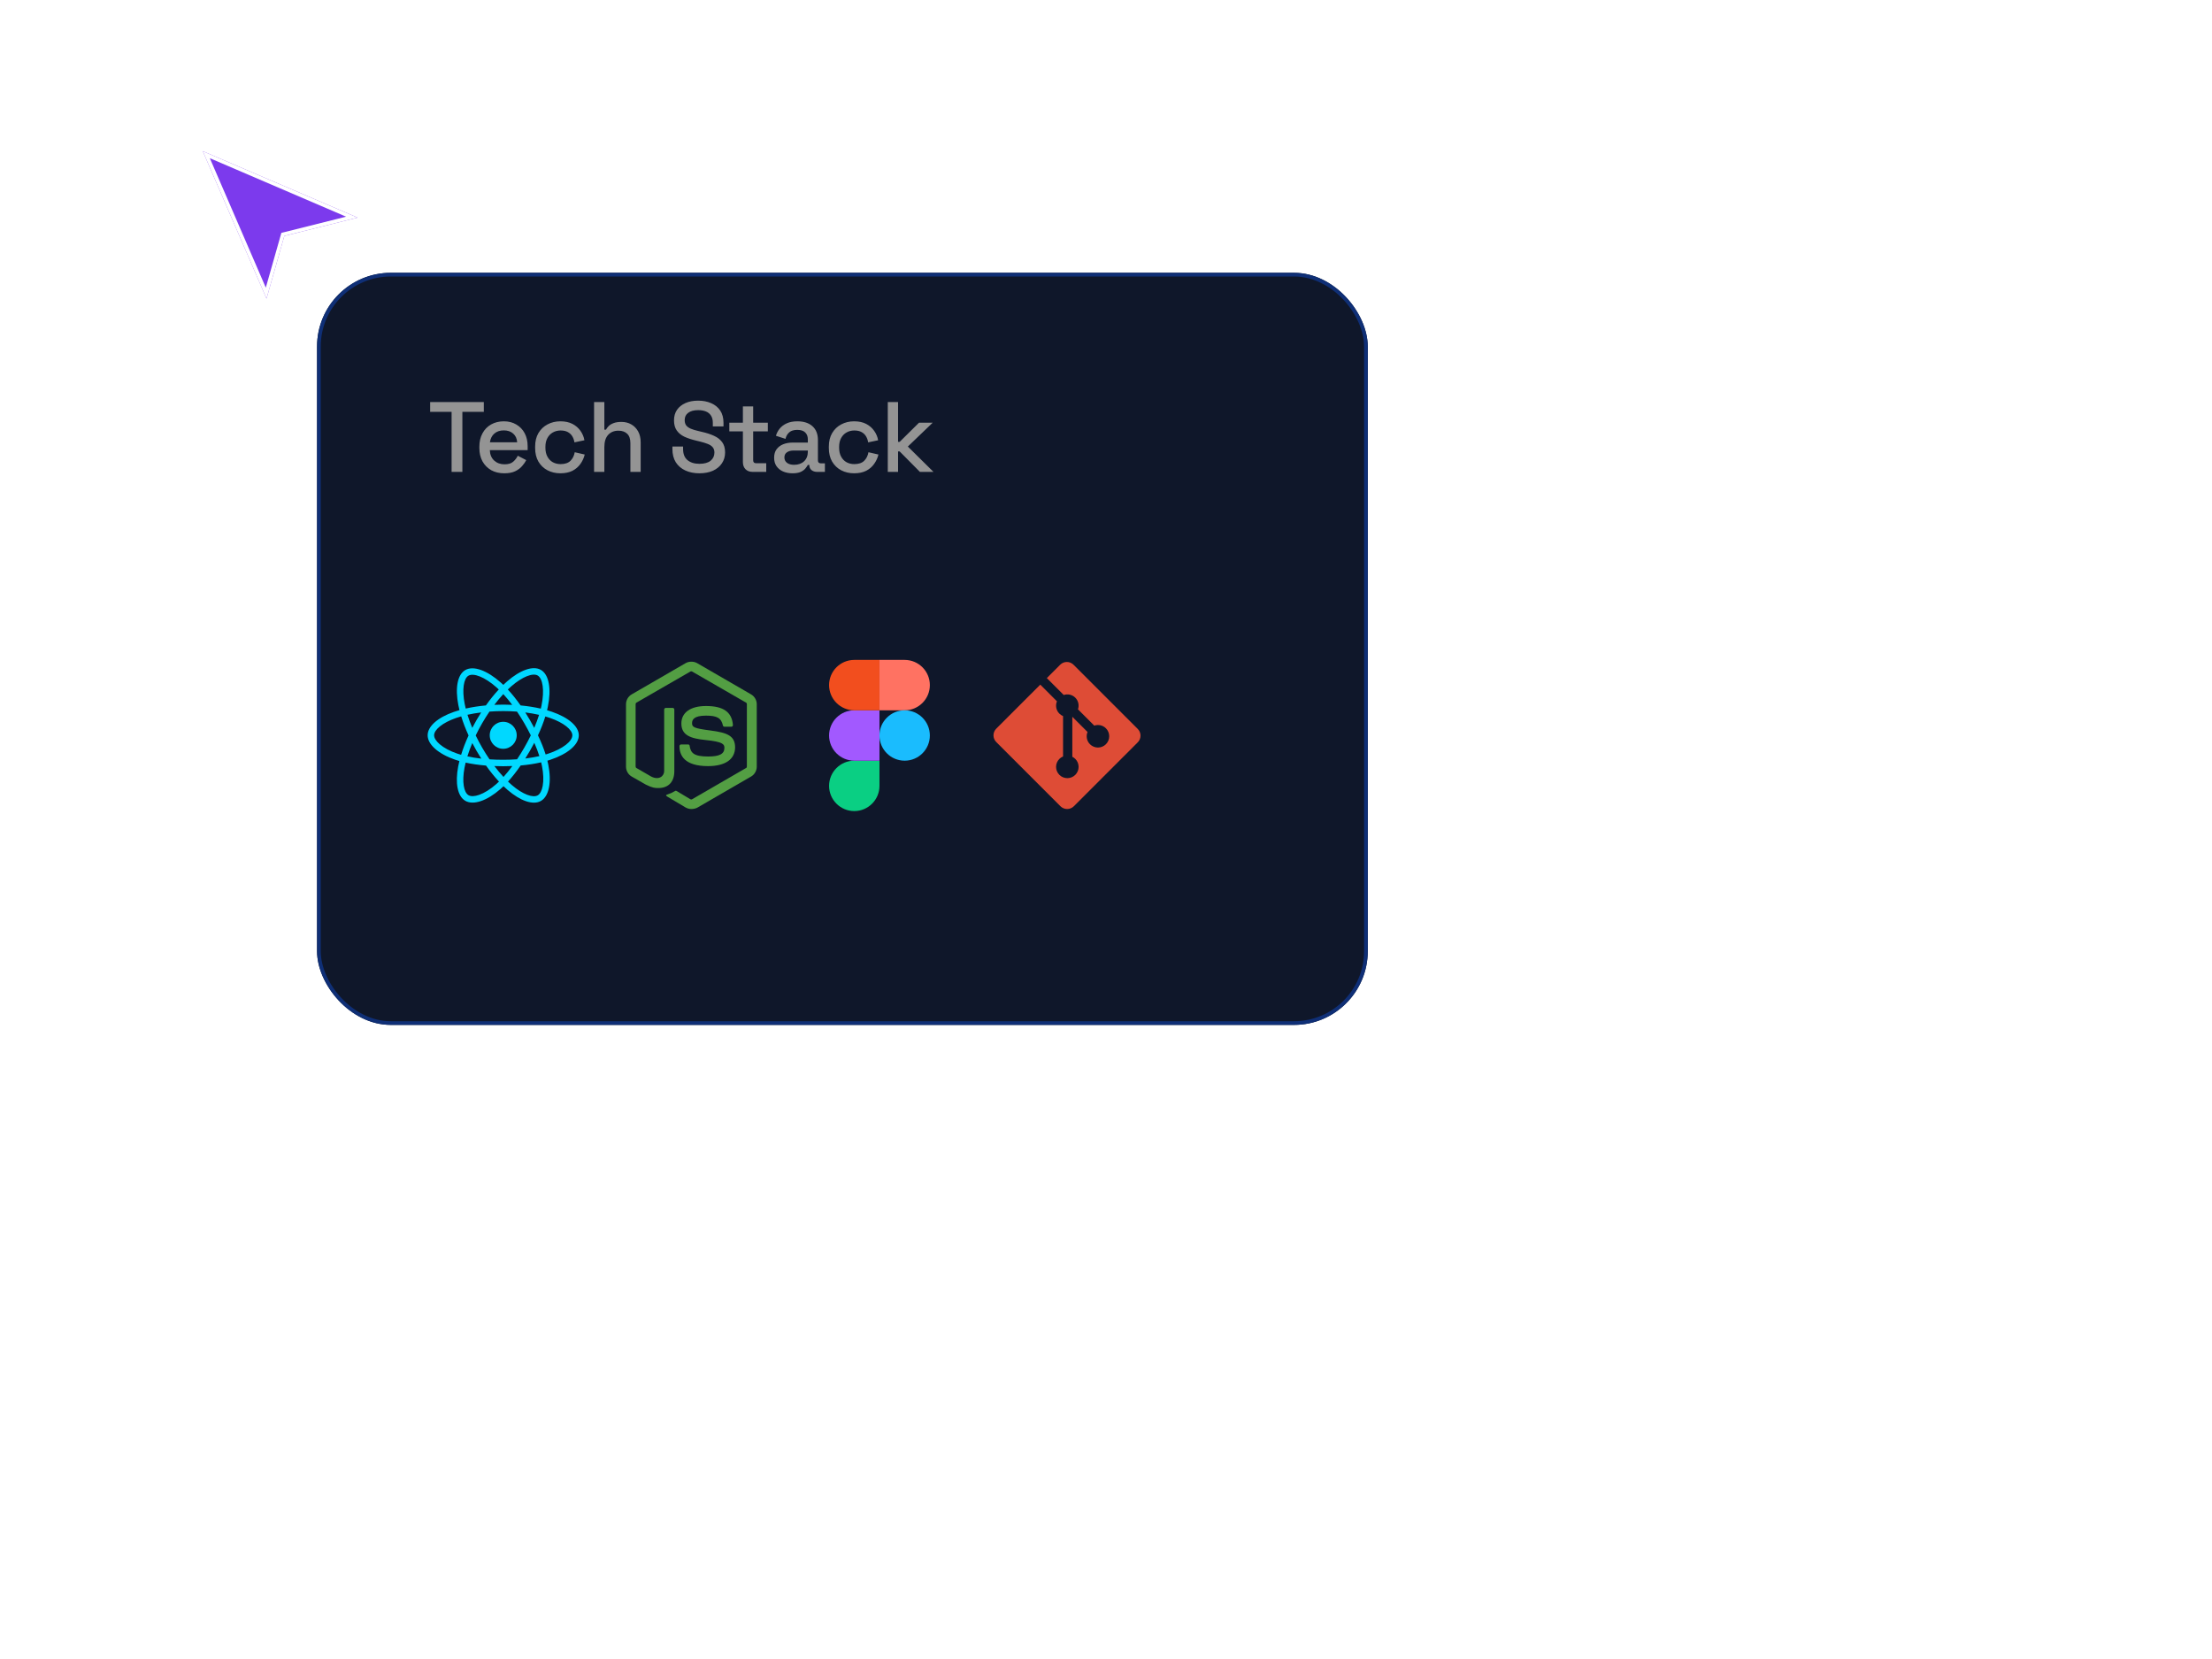 <svg width="600" height="450" viewBox="0 0 600 450" fill="none" xmlns="http://www.w3.org/2000/svg">
<g filter="url(#filter0_d_301_240)">
<path d="M55 37L97 55.025L77.123 60L72.294 77L55 37Z" fill="#7C3AED"/>
<path d="M72.196 75.514L55.958 37.955L95.441 54.9L77.001 59.515L76.721 59.585L76.642 59.863L72.196 75.514Z" stroke="white"/>
</g>
<g filter="url(#filter1_d_301_240)">
<rect x="86" y="70" width="285" height="204" rx="20" fill="#0F172A"/>
<rect x="86.5" y="70.5" width="284" height="203" rx="19.5" stroke="#0F2F76"/>
<path d="M122.495 124V107.708H116.677V105.055H131.237V107.708H125.418V124H122.495ZM136.791 124.379C135.437 124.379 134.256 124.099 133.245 123.54C132.235 122.963 131.441 122.16 130.864 121.131C130.304 120.085 130.025 118.876 130.025 117.505V117.18C130.025 115.791 130.304 114.582 130.864 113.553C131.423 112.507 132.199 111.704 133.191 111.145C134.202 110.567 135.365 110.279 136.682 110.279C137.963 110.279 139.082 110.567 140.038 111.145C141.013 111.704 141.77 112.489 142.312 113.499C142.853 114.51 143.123 115.691 143.123 117.045V118.1H132.866C132.902 119.273 133.29 120.211 134.03 120.915C134.788 121.6 135.726 121.943 136.845 121.943C137.891 121.943 138.676 121.709 139.199 121.24C139.741 120.77 140.156 120.229 140.444 119.616L142.745 120.806C142.492 121.312 142.122 121.844 141.635 122.403C141.166 122.963 140.543 123.432 139.768 123.811C138.992 124.189 137.999 124.379 136.791 124.379ZM132.893 115.962H140.282C140.21 114.952 139.849 114.167 139.199 113.608C138.55 113.03 137.702 112.742 136.655 112.742C135.609 112.742 134.752 113.03 134.084 113.608C133.435 114.167 133.038 114.952 132.893 115.962ZM152 124.379C150.719 124.379 149.555 124.108 148.509 123.567C147.48 123.026 146.659 122.241 146.046 121.212C145.451 120.184 145.153 118.948 145.153 117.505V117.153C145.153 115.71 145.451 114.483 146.046 113.472C146.659 112.444 147.48 111.659 148.509 111.118C149.555 110.558 150.719 110.279 152 110.279C153.281 110.279 154.373 110.513 155.275 110.982C156.177 111.451 156.898 112.074 157.44 112.85C157.999 113.626 158.36 114.483 158.522 115.421L155.816 115.989C155.726 115.394 155.536 114.852 155.248 114.365C154.959 113.878 154.553 113.49 154.03 113.202C153.506 112.913 152.848 112.769 152.054 112.769C151.278 112.769 150.575 112.949 149.943 113.31C149.33 113.653 148.843 114.158 148.482 114.825C148.121 115.475 147.94 116.269 147.94 117.207V117.451C147.94 118.389 148.121 119.192 148.482 119.859C148.843 120.527 149.33 121.032 149.943 121.375C150.575 121.718 151.278 121.889 152.054 121.889C153.227 121.889 154.12 121.591 154.733 120.996C155.347 120.382 155.735 119.607 155.897 118.668L158.603 119.291C158.387 120.211 157.999 121.059 157.44 121.835C156.898 122.611 156.177 123.233 155.275 123.702C154.373 124.153 153.281 124.379 152 124.379ZM161.142 124V105.055H163.93V112.552H164.363C164.543 112.209 164.796 111.875 165.12 111.551C165.463 111.226 165.905 110.964 166.446 110.766C167.006 110.549 167.709 110.441 168.557 110.441C169.568 110.441 170.461 110.667 171.237 111.118C172.031 111.569 172.653 112.209 173.104 113.039C173.555 113.851 173.781 114.834 173.781 115.989V124H170.993V116.206C170.993 115.051 170.704 114.203 170.127 113.662C169.55 113.102 168.756 112.823 167.745 112.823C166.591 112.823 165.662 113.202 164.958 113.959C164.272 114.717 163.93 115.818 163.93 117.261V124H161.142ZM189.697 124.379C188.272 124.379 187.009 124.126 185.908 123.621C184.808 123.116 183.942 122.376 183.31 121.402C182.697 120.41 182.39 119.21 182.39 117.802V117.126H185.286V117.802C185.286 119.138 185.683 120.139 186.477 120.806C187.289 121.474 188.362 121.808 189.697 121.808C191.05 121.808 192.07 121.528 192.755 120.969C193.441 120.392 193.784 119.652 193.784 118.75C193.784 118.154 193.622 117.667 193.297 117.288C192.972 116.909 192.512 116.612 191.917 116.395C191.321 116.161 190.608 115.944 189.778 115.746L188.777 115.502C187.568 115.213 186.513 114.862 185.611 114.447C184.727 114.014 184.041 113.445 183.554 112.742C183.067 112.038 182.823 111.136 182.823 110.035C182.823 108.917 183.094 107.96 183.635 107.166C184.194 106.373 184.961 105.759 185.935 105.326C186.91 104.893 188.055 104.677 189.373 104.677C190.69 104.677 191.862 104.902 192.891 105.353C193.937 105.804 194.758 106.472 195.354 107.356C195.949 108.24 196.247 109.35 196.247 110.685V111.659H193.351V110.685C193.351 109.873 193.179 109.214 192.837 108.709C192.512 108.204 192.052 107.834 191.456 107.599C190.861 107.365 190.166 107.248 189.373 107.248C188.218 107.248 187.316 107.491 186.666 107.978C186.035 108.447 185.719 109.106 185.719 109.954C185.719 110.531 185.854 111.009 186.125 111.388C186.414 111.749 186.829 112.047 187.37 112.281C187.911 112.516 188.588 112.723 189.4 112.904L190.401 113.147C191.628 113.418 192.71 113.77 193.649 114.203C194.587 114.618 195.327 115.186 195.868 115.908C196.409 116.63 196.68 117.559 196.68 118.696C196.68 119.832 196.391 120.825 195.814 121.673C195.254 122.521 194.451 123.188 193.405 123.675C192.359 124.144 191.123 124.379 189.697 124.379ZM204.159 124C203.348 124 202.698 123.756 202.211 123.269C201.742 122.782 201.507 122.133 201.507 121.321V113.012H197.827V110.658H201.507V106.246H204.295V110.658H208.273V113.012H204.295V120.834C204.295 121.375 204.547 121.645 205.053 121.645H207.84V124H204.159ZM214.986 124.379C214.029 124.379 213.172 124.217 212.415 123.892C211.675 123.567 211.08 123.089 210.628 122.457C210.195 121.826 209.979 121.059 209.979 120.157C209.979 119.237 210.195 118.479 210.628 117.884C211.08 117.27 211.684 116.81 212.442 116.503C213.218 116.197 214.093 116.043 215.067 116.043H219.126V115.177C219.126 114.401 218.892 113.779 218.423 113.31C217.954 112.841 217.232 112.606 216.258 112.606C215.301 112.606 214.571 112.832 214.066 113.283C213.56 113.734 213.227 114.32 213.064 115.042L210.466 114.203C210.683 113.481 211.025 112.832 211.495 112.254C211.982 111.659 212.622 111.181 213.416 110.82C214.21 110.459 215.166 110.279 216.285 110.279C218.017 110.279 219.379 110.721 220.371 111.605C221.364 112.489 221.86 113.743 221.86 115.367V120.861C221.86 121.402 222.112 121.673 222.618 121.673H223.754V124H221.67C221.039 124 220.525 123.838 220.128 123.513C219.731 123.188 219.532 122.746 219.532 122.187V122.106H219.126C218.982 122.376 218.766 122.692 218.477 123.053C218.188 123.414 217.764 123.729 217.205 124C216.646 124.253 215.906 124.379 214.986 124.379ZM215.392 122.078C216.51 122.078 217.412 121.763 218.098 121.131C218.784 120.482 219.126 119.598 219.126 118.479V118.208H215.229C214.49 118.208 213.894 118.371 213.443 118.696C212.992 119.002 212.767 119.462 212.767 120.076C212.767 120.689 213.001 121.176 213.47 121.537C213.939 121.898 214.58 122.078 215.392 122.078ZM231.669 124.379C230.388 124.379 229.224 124.108 228.177 123.567C227.149 123.026 226.328 122.241 225.715 121.212C225.119 120.184 224.821 118.948 224.821 117.505V117.153C224.821 115.71 225.119 114.483 225.715 113.472C226.328 112.444 227.149 111.659 228.177 111.118C229.224 110.558 230.388 110.279 231.669 110.279C232.95 110.279 234.041 110.513 234.943 110.982C235.845 111.451 236.567 112.074 237.108 112.85C237.668 113.626 238.029 114.483 238.191 115.421L235.485 115.989C235.394 115.394 235.205 114.852 234.916 114.365C234.628 113.878 234.222 113.49 233.698 113.202C233.175 112.913 232.517 112.769 231.723 112.769C230.947 112.769 230.243 112.949 229.612 113.31C228.998 113.653 228.511 114.158 228.15 114.825C227.789 115.475 227.609 116.269 227.609 117.207V117.451C227.609 118.389 227.789 119.192 228.15 119.859C228.511 120.527 228.998 121.032 229.612 121.375C230.243 121.718 230.947 121.889 231.723 121.889C232.895 121.889 233.789 121.591 234.402 120.996C235.015 120.382 235.403 119.607 235.566 118.668L238.272 119.291C238.056 120.211 237.668 121.059 237.108 121.835C236.567 122.611 235.845 123.233 234.943 123.702C234.041 124.153 232.95 124.379 231.669 124.379ZM240.811 124V105.055H243.598V115.854H244.031L249.282 110.658H252.989L246.25 117.126L253.206 124H249.525L244.031 118.452H243.598V124H240.811Z" fill="#949494"/>
<path d="M149.71 189.066C149.285 188.919 148.844 188.781 148.39 188.65C148.465 188.345 148.533 188.045 148.594 187.749C149.593 182.9 148.94 178.993 146.71 177.706C144.571 176.473 141.073 177.759 137.54 180.833C137.2 181.129 136.859 181.442 136.519 181.77C136.292 181.553 136.066 181.343 135.84 181.143C132.137 177.855 128.426 176.47 126.198 177.76C124.061 178.997 123.428 182.67 124.327 187.266C124.414 187.71 124.516 188.163 124.63 188.624C124.105 188.773 123.598 188.932 123.113 189.101C118.772 190.615 116 192.987 116 195.447C116 197.988 118.976 200.536 123.497 202.082C123.854 202.204 124.224 202.319 124.606 202.428C124.482 202.927 124.374 203.415 124.284 203.892C123.426 208.408 124.096 211.994 126.227 213.224C128.428 214.493 132.123 213.188 135.72 210.044C136.004 209.795 136.29 209.531 136.576 209.255C136.946 209.612 137.316 209.95 137.684 210.266C141.168 213.265 144.61 214.476 146.739 213.243C148.938 211.97 149.653 208.118 148.725 203.431C148.654 203.073 148.572 202.707 148.479 202.335C148.739 202.258 148.993 202.179 149.242 202.097C153.942 200.539 157 198.022 157 195.447C157 192.978 154.138 190.59 149.71 189.066ZM148.691 200.434C148.467 200.508 148.237 200.58 148.002 200.65C147.483 199.007 146.783 197.26 145.926 195.455C146.744 193.694 147.417 191.969 147.921 190.337C148.341 190.459 148.748 190.587 149.14 190.722C152.934 192.028 155.248 193.959 155.248 195.447C155.248 197.032 152.749 199.089 148.691 200.434ZM147.007 203.771C147.417 205.843 147.476 207.717 147.204 209.182C146.96 210.498 146.469 211.376 145.862 211.727C144.569 212.475 141.806 211.503 138.826 208.939C138.485 208.645 138.141 208.331 137.795 207.999C138.951 206.735 140.105 205.266 141.232 203.635C143.214 203.459 145.087 203.172 146.785 202.779C146.869 203.116 146.943 203.447 147.007 203.771ZM129.978 211.598C128.715 212.044 127.71 212.057 127.102 211.706C125.809 210.96 125.271 208.081 126.005 204.219C126.089 203.776 126.189 203.322 126.304 202.857C127.983 203.229 129.842 203.496 131.829 203.657C132.964 205.253 134.152 206.721 135.349 208.005C135.087 208.258 134.827 208.498 134.568 208.725C132.977 210.115 131.383 211.102 129.978 211.598ZM124.064 200.424C122.064 199.741 120.413 198.853 119.282 197.884C118.265 197.013 117.751 196.148 117.751 195.447C117.751 193.954 119.977 192.05 123.689 190.755C124.14 190.598 124.611 190.45 125.101 190.311C125.614 191.98 126.287 193.725 127.099 195.489C126.276 197.28 125.594 199.053 125.076 200.741C124.727 200.641 124.389 200.535 124.064 200.424ZM126.046 186.93C125.276 182.992 125.787 180.021 127.075 179.276C128.447 178.482 131.48 179.614 134.677 182.453C134.881 182.634 135.086 182.824 135.292 183.02C134.101 184.299 132.923 185.756 131.799 187.343C129.871 187.521 128.025 187.808 126.328 188.193C126.221 187.764 126.127 187.342 126.046 186.93ZM143.732 191.297C143.326 190.596 142.909 189.912 142.485 189.246C143.793 189.412 145.046 189.631 146.223 189.9C145.87 191.032 145.43 192.216 144.911 193.43C144.539 192.724 144.146 192.012 143.732 191.297ZM136.52 184.272C137.327 185.147 138.136 186.125 138.932 187.185C138.13 187.147 137.319 187.127 136.5 187.127C135.689 187.127 134.883 187.146 134.086 187.184C134.883 186.133 135.699 185.157 136.52 184.272ZM129.261 191.309C128.856 192.012 128.47 192.72 128.104 193.429C127.594 192.219 127.157 191.03 126.801 189.881C127.971 189.619 129.218 189.405 130.518 189.243C130.088 189.915 129.668 190.604 129.261 191.309V191.309ZM130.556 201.775C129.213 201.626 127.946 201.423 126.777 201.168C127.139 199.999 127.585 198.784 128.106 197.548C128.473 198.257 128.86 198.966 129.268 199.67H129.268C129.684 200.387 130.114 201.09 130.556 201.775ZM136.568 206.745C135.738 205.849 134.91 204.859 134.101 203.793C134.886 203.824 135.687 203.839 136.5 203.839C137.336 203.839 138.162 203.821 138.975 203.784C138.177 204.869 137.37 205.862 136.568 206.745ZM144.928 197.485C145.476 198.734 145.938 199.943 146.305 201.092C145.116 201.363 143.832 201.582 142.48 201.744C142.906 201.07 143.326 200.374 143.739 199.658C144.156 198.933 144.553 198.208 144.928 197.485ZM142.222 198.783C141.581 199.894 140.923 200.955 140.255 201.956C139.038 202.043 137.781 202.088 136.5 202.088C135.224 202.088 133.983 202.048 132.788 201.971C132.093 200.956 131.421 199.892 130.784 198.792H130.784C130.149 197.695 129.564 196.589 129.035 195.489C129.564 194.386 130.147 193.279 130.779 192.184L130.779 192.184C131.412 191.086 132.078 190.027 132.767 189.019C133.986 188.927 135.236 188.879 136.5 188.879H136.5C137.769 188.879 139.021 188.927 140.24 189.02C140.918 190.021 141.58 191.076 142.216 192.174C142.859 193.285 143.449 194.385 143.983 195.464C143.451 196.562 142.862 197.673 142.222 198.783ZM145.835 179.224C147.208 180.016 147.742 183.209 146.879 187.396C146.824 187.663 146.762 187.935 146.695 188.211C144.994 187.819 143.147 187.526 141.213 187.345C140.086 185.741 138.919 184.282 137.747 183.02C138.062 182.716 138.376 182.427 138.69 182.155C141.717 179.521 144.546 178.48 145.835 179.224ZM136.5 191.786C138.522 191.786 140.161 193.425 140.161 195.447C140.161 197.469 138.522 199.108 136.5 199.108C134.478 199.108 132.839 197.469 132.839 195.447C132.839 193.425 134.478 191.786 136.5 191.786Z" fill="#00D8FF"/>
<path fill-rule="evenodd" clip-rule="evenodd" d="M187.536 215.445C186.986 215.445 186.472 215.298 185.994 215.041L181.111 212.141C180.377 211.737 180.744 211.59 180.964 211.517C181.956 211.186 182.139 211.113 183.167 210.525C183.277 210.452 183.424 210.489 183.534 210.562L187.279 212.802C187.426 212.875 187.61 212.875 187.72 212.802L202.369 204.32C202.516 204.247 202.59 204.1 202.59 203.917V186.991C202.59 186.807 202.516 186.66 202.369 186.587L187.72 178.142C187.573 178.069 187.389 178.069 187.279 178.142L172.63 186.587C172.483 186.66 172.41 186.844 172.41 186.991V203.917C172.41 204.063 172.483 204.247 172.63 204.32L176.632 206.634C178.798 207.735 180.156 206.45 180.156 205.165V188.459C180.156 188.239 180.34 188.019 180.597 188.019H182.47C182.69 188.019 182.91 188.202 182.91 188.459V205.165C182.91 208.065 181.331 209.754 178.578 209.754C177.733 209.754 177.072 209.754 175.2 208.836L171.345 206.634C170.39 206.083 169.803 205.055 169.803 203.953V187.027C169.803 185.926 170.39 184.898 171.345 184.347L185.994 175.866C186.912 175.352 188.16 175.352 189.078 175.866L203.728 184.347C204.682 184.898 205.27 185.926 205.27 187.027V203.953C205.27 205.055 204.682 206.083 203.728 206.634L189.078 215.115C188.601 215.335 188.05 215.445 187.536 215.445ZM192.052 203.806C185.627 203.806 184.305 200.869 184.305 198.373C184.305 198.152 184.489 197.932 184.746 197.932H186.655C186.875 197.932 187.059 198.079 187.059 198.299C187.353 200.245 188.197 201.2 192.089 201.2C195.173 201.2 196.495 200.502 196.495 198.85C196.495 197.895 196.128 197.198 191.318 196.72C187.316 196.316 184.819 195.435 184.819 192.241C184.819 189.267 187.316 187.505 191.502 187.505C196.201 187.505 198.514 189.12 198.808 192.645C198.808 192.755 198.771 192.865 198.698 192.975C198.624 193.049 198.514 193.122 198.404 193.122H196.495C196.311 193.122 196.128 192.975 196.091 192.792C195.65 190.772 194.512 190.112 191.502 190.112C188.124 190.112 187.72 191.286 187.72 192.168C187.72 193.232 188.197 193.563 192.75 194.15C197.266 194.738 199.395 195.582 199.395 198.74C199.359 201.971 196.715 203.806 192.052 203.806Z" fill="#539E43"/>
<g clip-path="url(#clip0_301_240)">
<path d="M231.72 216C235.492 216 238.553 212.939 238.553 209.167V202.333H231.72C227.948 202.333 224.887 205.395 224.887 209.167C224.887 212.939 227.948 216 231.72 216Z" fill="#0ACF83"/>
<path d="M224.887 195.5C224.887 191.728 227.948 188.667 231.72 188.667H238.553V202.333H231.72C227.948 202.333 224.887 199.272 224.887 195.5Z" fill="#A259FF"/>
<path d="M224.887 181.833C224.887 178.061 227.948 175 231.72 175H238.553V188.667H231.72C227.948 188.667 224.887 185.605 224.887 181.833Z" fill="#F24E1E"/>
<path d="M238.553 175H245.387C249.159 175 252.22 178.061 252.22 181.833C252.22 185.605 249.159 188.667 245.387 188.667H238.553V175Z" fill="#FF7262"/>
<path d="M252.22 195.5C252.22 199.272 249.159 202.333 245.387 202.333C241.615 202.333 238.553 199.272 238.553 195.5C238.553 191.728 241.615 188.667 245.387 188.667C249.159 188.667 252.22 191.728 252.22 195.5Z" fill="#1ABCFE"/>
</g>
<g clip-path="url(#clip1_301_240)">
<path fill-rule="evenodd" clip-rule="evenodd" d="M308.611 193.725L291.198 176.313C290.196 175.31 288.569 175.31 287.566 176.313L283.95 179.929L288.537 184.516C289.603 184.156 290.825 184.397 291.675 185.247C292.529 186.102 292.768 187.335 292.4 188.404L296.82 192.825C297.89 192.457 299.124 192.695 299.978 193.551C301.172 194.744 301.172 196.678 299.978 197.872C298.784 199.067 296.85 199.067 295.655 197.872C294.757 196.973 294.535 195.655 294.99 194.548L290.867 190.426L290.867 201.275C291.158 201.419 291.432 201.611 291.675 201.853C292.869 203.046 292.869 204.98 291.675 206.175C290.481 207.369 288.546 207.369 287.353 206.175C286.159 204.98 286.159 203.046 287.353 201.853C287.648 201.558 287.989 201.336 288.353 201.186V190.236C287.989 190.087 287.648 189.865 287.353 189.569C286.449 188.666 286.231 187.338 286.694 186.228L282.173 181.705L270.233 193.645C269.23 194.648 269.23 196.275 270.233 197.278L287.647 214.691C288.649 215.694 290.275 215.694 291.279 214.691L308.611 197.359C309.614 196.356 309.614 194.728 308.611 193.725Z" fill="#DE4C36"/>
</g>
</g>
<defs>
<filter id="filter0_d_301_240" x="51" y="37" width="50" height="48" filterUnits="userSpaceOnUse" color-interpolation-filters="sRGB">
<feFlood flood-opacity="0" result="BackgroundImageFix"/>
<feColorMatrix in="SourceAlpha" type="matrix" values="0 0 0 0 0 0 0 0 0 0 0 0 0 0 0 0 0 0 127 0" result="hardAlpha"/>
<feOffset dy="4"/>
<feGaussianBlur stdDeviation="2"/>
<feComposite in2="hardAlpha" operator="out"/>
<feColorMatrix type="matrix" values="0 0 0 0 0 0 0 0 0 0 0 0 0 0 0 0 0 0 0.25 0"/>
<feBlend mode="normal" in2="BackgroundImageFix" result="effect1_dropShadow_301_240"/>
<feBlend mode="normal" in="SourceGraphic" in2="effect1_dropShadow_301_240" result="shape"/>
</filter>
<filter id="filter1_d_301_240" x="82" y="70" width="293" height="212" filterUnits="userSpaceOnUse" color-interpolation-filters="sRGB">
<feFlood flood-opacity="0" result="BackgroundImageFix"/>
<feColorMatrix in="SourceAlpha" type="matrix" values="0 0 0 0 0 0 0 0 0 0 0 0 0 0 0 0 0 0 127 0" result="hardAlpha"/>
<feOffset dy="4"/>
<feGaussianBlur stdDeviation="2"/>
<feComposite in2="hardAlpha" operator="out"/>
<feColorMatrix type="matrix" values="0 0 0 0 0 0 0 0 0 0 0 0 0 0 0 0 0 0 0.25 0"/>
<feBlend mode="normal" in2="BackgroundImageFix" result="effect1_dropShadow_301_240"/>
<feBlend mode="normal" in="SourceGraphic" in2="effect1_dropShadow_301_240" result="shape"/>
</filter>
<clipPath id="clip0_301_240">
<rect width="41" height="41" fill="white" transform="translate(218 175)"/>
</clipPath>
<clipPath id="clip1_301_240">
<rect width="40.039" height="39.883" fill="white" transform="translate(269.48 175.561)"/>
</clipPath>
</defs>
</svg>
